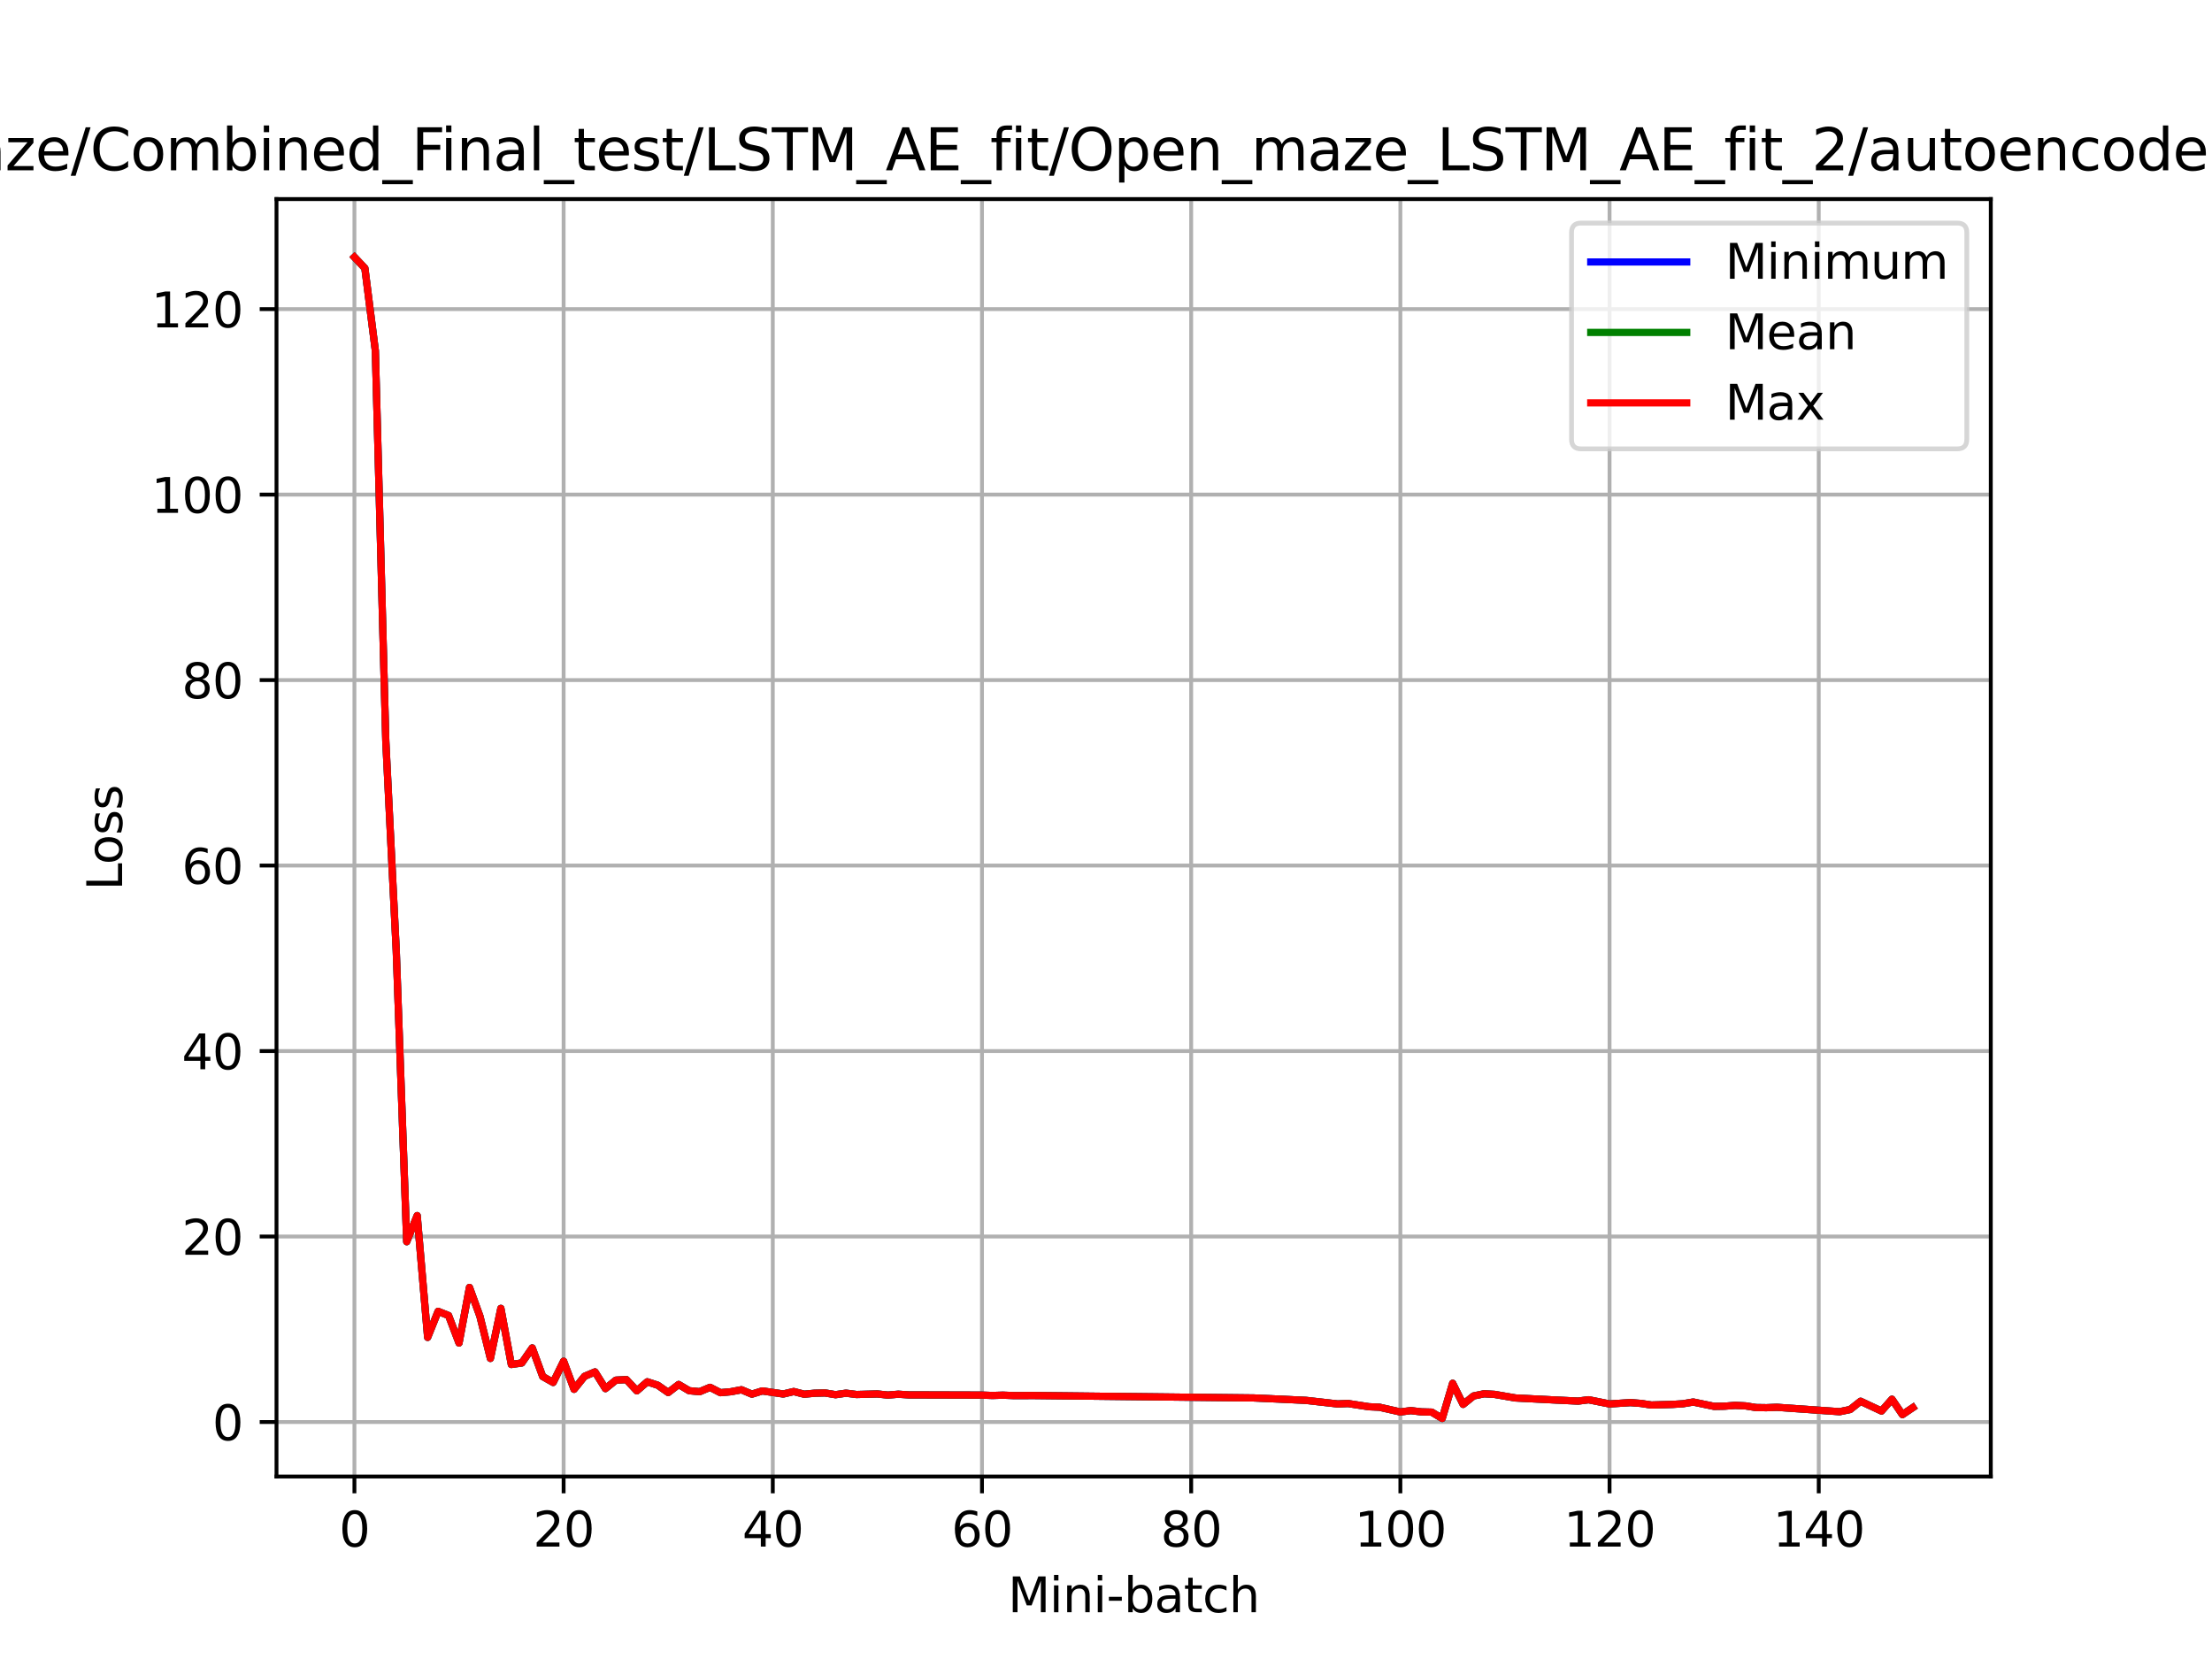 <?xml version="1.0" encoding="utf-8" standalone="no"?>
<!DOCTYPE svg PUBLIC "-//W3C//DTD SVG 1.1//EN"
  "http://www.w3.org/Graphics/SVG/1.1/DTD/svg11.dtd">
<svg xmlns:xlink="http://www.w3.org/1999/xlink" width="460.8pt" height="345.6pt" viewBox="0 0 460.8 345.6" xmlns="http://www.w3.org/2000/svg" version="1.1">
 <defs>
  <style type="text/css">*{stroke-linejoin: round; stroke-linecap: butt}</style>
 </defs>
 <g id="figure_1">
  <g id="patch_1">
   <path d="M 0 345.6 
L 460.8 345.6 
L 460.8 0 
L 0 0 
z
" style="fill: #ffffff"/>
  </g>
  <g id="axes_1">
   <g id="patch_2">
    <path d="M 57.6 307.584 
L 414.72 307.584 
L 414.72 41.472 
L 57.6 41.472 
z
" style="fill: #ffffff"/>
   </g>
   <g id="matplotlib.axis_1">
    <g id="xtick_1">
     <g id="line2d_1">
      <path d="M 73.833 307.584 
L 73.833 41.472 
" clip-path="url(#pc881b9cd7c)" style="fill: none; stroke: #b0b0b0; stroke-width: 0.8; stroke-linecap: square"/>
     </g>
     <g id="line2d_2">
      <defs>
       <path id="meba3a46197" d="M 0 0 
L 0 3.5 
" style="stroke: #000000; stroke-width: 0.8"/>
      </defs>
      <g>
       <use xlink:href="#meba3a46197" x="73.833" y="307.584" style="stroke: #000000; stroke-width: 0.8"/>
      </g>
     </g>
     <g id="text_1">
      <!-- 0 -->
      <g transform="translate(70.651 322.182) scale(0.1 -0.1)">
       <defs>
        <path id="DejaVuSans-30" d="M 2034 4250 
Q 1547 4250 1301 3770 
Q 1056 3291 1056 2328 
Q 1056 1369 1301 889 
Q 1547 409 2034 409 
Q 2525 409 2770 889 
Q 3016 1369 3016 2328 
Q 3016 3291 2770 3770 
Q 2525 4250 2034 4250 
z
M 2034 4750 
Q 2819 4750 3233 4129 
Q 3647 3509 3647 2328 
Q 3647 1150 3233 529 
Q 2819 -91 2034 -91 
Q 1250 -91 836 529 
Q 422 1150 422 2328 
Q 422 3509 836 4129 
Q 1250 4750 2034 4750 
z
" transform="scale(0.016)"/>
       </defs>
       <use xlink:href="#DejaVuSans-30"/>
      </g>
     </g>
    </g>
    <g id="xtick_2">
     <g id="line2d_3">
      <path d="M 117.411 307.584 
L 117.411 41.472 
" clip-path="url(#pc881b9cd7c)" style="fill: none; stroke: #b0b0b0; stroke-width: 0.8; stroke-linecap: square"/>
     </g>
     <g id="line2d_4">
      <g>
       <use xlink:href="#meba3a46197" x="117.411" y="307.584" style="stroke: #000000; stroke-width: 0.8"/>
      </g>
     </g>
     <g id="text_2">
      <!-- 20 -->
      <g transform="translate(111.048 322.182) scale(0.1 -0.1)">
       <defs>
        <path id="DejaVuSans-32" d="M 1228 531 
L 3431 531 
L 3431 0 
L 469 0 
L 469 531 
Q 828 903 1448 1529 
Q 2069 2156 2228 2338 
Q 2531 2678 2651 2914 
Q 2772 3150 2772 3378 
Q 2772 3750 2511 3984 
Q 2250 4219 1831 4219 
Q 1534 4219 1204 4116 
Q 875 4013 500 3803 
L 500 4441 
Q 881 4594 1212 4672 
Q 1544 4750 1819 4750 
Q 2544 4750 2975 4387 
Q 3406 4025 3406 3419 
Q 3406 3131 3298 2873 
Q 3191 2616 2906 2266 
Q 2828 2175 2409 1742 
Q 1991 1309 1228 531 
z
" transform="scale(0.016)"/>
       </defs>
       <use xlink:href="#DejaVuSans-32"/>
       <use xlink:href="#DejaVuSans-30" x="63.623"/>
      </g>
     </g>
    </g>
    <g id="xtick_3">
     <g id="line2d_5">
      <path d="M 160.988 307.584 
L 160.988 41.472 
" clip-path="url(#pc881b9cd7c)" style="fill: none; stroke: #b0b0b0; stroke-width: 0.8; stroke-linecap: square"/>
     </g>
     <g id="line2d_6">
      <g>
       <use xlink:href="#meba3a46197" x="160.988" y="307.584" style="stroke: #000000; stroke-width: 0.8"/>
      </g>
     </g>
     <g id="text_3">
      <!-- 40 -->
      <g transform="translate(154.626 322.182) scale(0.1 -0.1)">
       <defs>
        <path id="DejaVuSans-34" d="M 2419 4116 
L 825 1625 
L 2419 1625 
L 2419 4116 
z
M 2253 4666 
L 3047 4666 
L 3047 1625 
L 3713 1625 
L 3713 1100 
L 3047 1100 
L 3047 0 
L 2419 0 
L 2419 1100 
L 313 1100 
L 313 1709 
L 2253 4666 
z
" transform="scale(0.016)"/>
       </defs>
       <use xlink:href="#DejaVuSans-34"/>
       <use xlink:href="#DejaVuSans-30" x="63.623"/>
      </g>
     </g>
    </g>
    <g id="xtick_4">
     <g id="line2d_7">
      <path d="M 204.566 307.584 
L 204.566 41.472 
" clip-path="url(#pc881b9cd7c)" style="fill: none; stroke: #b0b0b0; stroke-width: 0.8; stroke-linecap: square"/>
     </g>
     <g id="line2d_8">
      <g>
       <use xlink:href="#meba3a46197" x="204.566" y="307.584" style="stroke: #000000; stroke-width: 0.8"/>
      </g>
     </g>
     <g id="text_4">
      <!-- 60 -->
      <g transform="translate(198.204 322.182) scale(0.1 -0.1)">
       <defs>
        <path id="DejaVuSans-36" d="M 2113 2584 
Q 1688 2584 1439 2293 
Q 1191 2003 1191 1497 
Q 1191 994 1439 701 
Q 1688 409 2113 409 
Q 2538 409 2786 701 
Q 3034 994 3034 1497 
Q 3034 2003 2786 2293 
Q 2538 2584 2113 2584 
z
M 3366 4563 
L 3366 3988 
Q 3128 4100 2886 4159 
Q 2644 4219 2406 4219 
Q 1781 4219 1451 3797 
Q 1122 3375 1075 2522 
Q 1259 2794 1537 2939 
Q 1816 3084 2150 3084 
Q 2853 3084 3261 2657 
Q 3669 2231 3669 1497 
Q 3669 778 3244 343 
Q 2819 -91 2113 -91 
Q 1303 -91 875 529 
Q 447 1150 447 2328 
Q 447 3434 972 4092 
Q 1497 4750 2381 4750 
Q 2619 4750 2861 4703 
Q 3103 4656 3366 4563 
z
" transform="scale(0.016)"/>
       </defs>
       <use xlink:href="#DejaVuSans-36"/>
       <use xlink:href="#DejaVuSans-30" x="63.623"/>
      </g>
     </g>
    </g>
    <g id="xtick_5">
     <g id="line2d_9">
      <path d="M 248.144 307.584 
L 248.144 41.472 
" clip-path="url(#pc881b9cd7c)" style="fill: none; stroke: #b0b0b0; stroke-width: 0.8; stroke-linecap: square"/>
     </g>
     <g id="line2d_10">
      <g>
       <use xlink:href="#meba3a46197" x="248.144" y="307.584" style="stroke: #000000; stroke-width: 0.8"/>
      </g>
     </g>
     <g id="text_5">
      <!-- 80 -->
      <g transform="translate(241.781 322.182) scale(0.1 -0.1)">
       <defs>
        <path id="DejaVuSans-38" d="M 2034 2216 
Q 1584 2216 1326 1975 
Q 1069 1734 1069 1313 
Q 1069 891 1326 650 
Q 1584 409 2034 409 
Q 2484 409 2743 651 
Q 3003 894 3003 1313 
Q 3003 1734 2745 1975 
Q 2488 2216 2034 2216 
z
M 1403 2484 
Q 997 2584 770 2862 
Q 544 3141 544 3541 
Q 544 4100 942 4425 
Q 1341 4750 2034 4750 
Q 2731 4750 3128 4425 
Q 3525 4100 3525 3541 
Q 3525 3141 3298 2862 
Q 3072 2584 2669 2484 
Q 3125 2378 3379 2068 
Q 3634 1759 3634 1313 
Q 3634 634 3220 271 
Q 2806 -91 2034 -91 
Q 1263 -91 848 271 
Q 434 634 434 1313 
Q 434 1759 690 2068 
Q 947 2378 1403 2484 
z
M 1172 3481 
Q 1172 3119 1398 2916 
Q 1625 2713 2034 2713 
Q 2441 2713 2670 2916 
Q 2900 3119 2900 3481 
Q 2900 3844 2670 4047 
Q 2441 4250 2034 4250 
Q 1625 4250 1398 4047 
Q 1172 3844 1172 3481 
z
" transform="scale(0.016)"/>
       </defs>
       <use xlink:href="#DejaVuSans-38"/>
       <use xlink:href="#DejaVuSans-30" x="63.623"/>
      </g>
     </g>
    </g>
    <g id="xtick_6">
     <g id="line2d_11">
      <path d="M 291.722 307.584 
L 291.722 41.472 
" clip-path="url(#pc881b9cd7c)" style="fill: none; stroke: #b0b0b0; stroke-width: 0.8; stroke-linecap: square"/>
     </g>
     <g id="line2d_12">
      <g>
       <use xlink:href="#meba3a46197" x="291.722" y="307.584" style="stroke: #000000; stroke-width: 0.8"/>
      </g>
     </g>
     <g id="text_6">
      <!-- 100 -->
      <g transform="translate(282.178 322.182) scale(0.1 -0.1)">
       <defs>
        <path id="DejaVuSans-31" d="M 794 531 
L 1825 531 
L 1825 4091 
L 703 3866 
L 703 4441 
L 1819 4666 
L 2450 4666 
L 2450 531 
L 3481 531 
L 3481 0 
L 794 0 
L 794 531 
z
" transform="scale(0.016)"/>
       </defs>
       <use xlink:href="#DejaVuSans-31"/>
       <use xlink:href="#DejaVuSans-30" x="63.623"/>
       <use xlink:href="#DejaVuSans-30" x="127.246"/>
      </g>
     </g>
    </g>
    <g id="xtick_7">
     <g id="line2d_13">
      <path d="M 335.299 307.584 
L 335.299 41.472 
" clip-path="url(#pc881b9cd7c)" style="fill: none; stroke: #b0b0b0; stroke-width: 0.8; stroke-linecap: square"/>
     </g>
     <g id="line2d_14">
      <g>
       <use xlink:href="#meba3a46197" x="335.299" y="307.584" style="stroke: #000000; stroke-width: 0.8"/>
      </g>
     </g>
     <g id="text_7">
      <!-- 120 -->
      <g transform="translate(325.756 322.182) scale(0.1 -0.1)">
       <use xlink:href="#DejaVuSans-31"/>
       <use xlink:href="#DejaVuSans-32" x="63.623"/>
       <use xlink:href="#DejaVuSans-30" x="127.246"/>
      </g>
     </g>
    </g>
    <g id="xtick_8">
     <g id="line2d_15">
      <path d="M 378.877 307.584 
L 378.877 41.472 
" clip-path="url(#pc881b9cd7c)" style="fill: none; stroke: #b0b0b0; stroke-width: 0.8; stroke-linecap: square"/>
     </g>
     <g id="line2d_16">
      <g>
       <use xlink:href="#meba3a46197" x="378.877" y="307.584" style="stroke: #000000; stroke-width: 0.8"/>
      </g>
     </g>
     <g id="text_8">
      <!-- 140 -->
      <g transform="translate(369.334 322.182) scale(0.1 -0.1)">
       <use xlink:href="#DejaVuSans-31"/>
       <use xlink:href="#DejaVuSans-34" x="63.623"/>
       <use xlink:href="#DejaVuSans-30" x="127.246"/>
      </g>
     </g>
    </g>
    <g id="text_9">
     <!-- Mini-batch -->
     <g transform="translate(209.979 335.861) scale(0.1 -0.1)">
      <defs>
       <path id="DejaVuSans-4d" d="M 628 4666 
L 1569 4666 
L 2759 1491 
L 3956 4666 
L 4897 4666 
L 4897 0 
L 4281 0 
L 4281 4097 
L 3078 897 
L 2444 897 
L 1241 4097 
L 1241 0 
L 628 0 
L 628 4666 
z
" transform="scale(0.016)"/>
       <path id="DejaVuSans-69" d="M 603 3500 
L 1178 3500 
L 1178 0 
L 603 0 
L 603 3500 
z
M 603 4863 
L 1178 4863 
L 1178 4134 
L 603 4134 
L 603 4863 
z
" transform="scale(0.016)"/>
       <path id="DejaVuSans-6e" d="M 3513 2113 
L 3513 0 
L 2938 0 
L 2938 2094 
Q 2938 2591 2744 2837 
Q 2550 3084 2163 3084 
Q 1697 3084 1428 2787 
Q 1159 2491 1159 1978 
L 1159 0 
L 581 0 
L 581 3500 
L 1159 3500 
L 1159 2956 
Q 1366 3272 1645 3428 
Q 1925 3584 2291 3584 
Q 2894 3584 3203 3211 
Q 3513 2838 3513 2113 
z
" transform="scale(0.016)"/>
       <path id="DejaVuSans-2d" d="M 313 2009 
L 1997 2009 
L 1997 1497 
L 313 1497 
L 313 2009 
z
" transform="scale(0.016)"/>
       <path id="DejaVuSans-62" d="M 3116 1747 
Q 3116 2381 2855 2742 
Q 2594 3103 2138 3103 
Q 1681 3103 1420 2742 
Q 1159 2381 1159 1747 
Q 1159 1113 1420 752 
Q 1681 391 2138 391 
Q 2594 391 2855 752 
Q 3116 1113 3116 1747 
z
M 1159 2969 
Q 1341 3281 1617 3432 
Q 1894 3584 2278 3584 
Q 2916 3584 3314 3078 
Q 3713 2572 3713 1747 
Q 3713 922 3314 415 
Q 2916 -91 2278 -91 
Q 1894 -91 1617 61 
Q 1341 213 1159 525 
L 1159 0 
L 581 0 
L 581 4863 
L 1159 4863 
L 1159 2969 
z
" transform="scale(0.016)"/>
       <path id="DejaVuSans-61" d="M 2194 1759 
Q 1497 1759 1228 1600 
Q 959 1441 959 1056 
Q 959 750 1161 570 
Q 1363 391 1709 391 
Q 2188 391 2477 730 
Q 2766 1069 2766 1631 
L 2766 1759 
L 2194 1759 
z
M 3341 1997 
L 3341 0 
L 2766 0 
L 2766 531 
Q 2569 213 2275 61 
Q 1981 -91 1556 -91 
Q 1019 -91 701 211 
Q 384 513 384 1019 
Q 384 1609 779 1909 
Q 1175 2209 1959 2209 
L 2766 2209 
L 2766 2266 
Q 2766 2663 2505 2880 
Q 2244 3097 1772 3097 
Q 1472 3097 1187 3025 
Q 903 2953 641 2809 
L 641 3341 
Q 956 3463 1253 3523 
Q 1550 3584 1831 3584 
Q 2591 3584 2966 3190 
Q 3341 2797 3341 1997 
z
" transform="scale(0.016)"/>
       <path id="DejaVuSans-74" d="M 1172 4494 
L 1172 3500 
L 2356 3500 
L 2356 3053 
L 1172 3053 
L 1172 1153 
Q 1172 725 1289 603 
Q 1406 481 1766 481 
L 2356 481 
L 2356 0 
L 1766 0 
Q 1100 0 847 248 
Q 594 497 594 1153 
L 594 3053 
L 172 3053 
L 172 3500 
L 594 3500 
L 594 4494 
L 1172 4494 
z
" transform="scale(0.016)"/>
       <path id="DejaVuSans-63" d="M 3122 3366 
L 3122 2828 
Q 2878 2963 2633 3030 
Q 2388 3097 2138 3097 
Q 1578 3097 1268 2742 
Q 959 2388 959 1747 
Q 959 1106 1268 751 
Q 1578 397 2138 397 
Q 2388 397 2633 464 
Q 2878 531 3122 666 
L 3122 134 
Q 2881 22 2623 -34 
Q 2366 -91 2075 -91 
Q 1284 -91 818 406 
Q 353 903 353 1747 
Q 353 2603 823 3093 
Q 1294 3584 2113 3584 
Q 2378 3584 2631 3529 
Q 2884 3475 3122 3366 
z
" transform="scale(0.016)"/>
       <path id="DejaVuSans-68" d="M 3513 2113 
L 3513 0 
L 2938 0 
L 2938 2094 
Q 2938 2591 2744 2837 
Q 2550 3084 2163 3084 
Q 1697 3084 1428 2787 
Q 1159 2491 1159 1978 
L 1159 0 
L 581 0 
L 581 4863 
L 1159 4863 
L 1159 2956 
Q 1366 3272 1645 3428 
Q 1925 3584 2291 3584 
Q 2894 3584 3203 3211 
Q 3513 2838 3513 2113 
z
" transform="scale(0.016)"/>
      </defs>
      <use xlink:href="#DejaVuSans-4d"/>
      <use xlink:href="#DejaVuSans-69" x="86.279"/>
      <use xlink:href="#DejaVuSans-6e" x="114.062"/>
      <use xlink:href="#DejaVuSans-69" x="177.441"/>
      <use xlink:href="#DejaVuSans-2d" x="205.225"/>
      <use xlink:href="#DejaVuSans-62" x="241.309"/>
      <use xlink:href="#DejaVuSans-61" x="304.785"/>
      <use xlink:href="#DejaVuSans-74" x="366.064"/>
      <use xlink:href="#DejaVuSans-63" x="405.273"/>
      <use xlink:href="#DejaVuSans-68" x="460.254"/>
     </g>
    </g>
   </g>
   <g id="matplotlib.axis_2">
    <g id="ytick_1">
     <g id="line2d_17">
      <path d="M 57.6 296.228 
L 414.72 296.228 
" clip-path="url(#pc881b9cd7c)" style="fill: none; stroke: #b0b0b0; stroke-width: 0.8; stroke-linecap: square"/>
     </g>
     <g id="line2d_18">
      <defs>
       <path id="m8c988372ca" d="M 0 0 
L -3.5 0 
" style="stroke: #000000; stroke-width: 0.8"/>
      </defs>
      <g>
       <use xlink:href="#m8c988372ca" x="57.6" y="296.228" style="stroke: #000000; stroke-width: 0.8"/>
      </g>
     </g>
     <g id="text_10">
      <!-- 0 -->
      <g transform="translate(44.237 300.027) scale(0.1 -0.1)">
       <use xlink:href="#DejaVuSans-30"/>
      </g>
     </g>
    </g>
    <g id="ytick_2">
     <g id="line2d_19">
      <path d="M 57.6 257.589 
L 414.72 257.589 
" clip-path="url(#pc881b9cd7c)" style="fill: none; stroke: #b0b0b0; stroke-width: 0.8; stroke-linecap: square"/>
     </g>
     <g id="line2d_20">
      <g>
       <use xlink:href="#m8c988372ca" x="57.6" y="257.589" style="stroke: #000000; stroke-width: 0.8"/>
      </g>
     </g>
     <g id="text_11">
      <!-- 20 -->
      <g transform="translate(37.875 261.389) scale(0.1 -0.1)">
       <use xlink:href="#DejaVuSans-32"/>
       <use xlink:href="#DejaVuSans-30" x="63.623"/>
      </g>
     </g>
    </g>
    <g id="ytick_3">
     <g id="line2d_21">
      <path d="M 57.6 218.951 
L 414.72 218.951 
" clip-path="url(#pc881b9cd7c)" style="fill: none; stroke: #b0b0b0; stroke-width: 0.8; stroke-linecap: square"/>
     </g>
     <g id="line2d_22">
      <g>
       <use xlink:href="#m8c988372ca" x="57.6" y="218.951" style="stroke: #000000; stroke-width: 0.8"/>
      </g>
     </g>
     <g id="text_12">
      <!-- 40 -->
      <g transform="translate(37.875 222.75) scale(0.1 -0.1)">
       <use xlink:href="#DejaVuSans-34"/>
       <use xlink:href="#DejaVuSans-30" x="63.623"/>
      </g>
     </g>
    </g>
    <g id="ytick_4">
     <g id="line2d_23">
      <path d="M 57.6 180.312 
L 414.72 180.312 
" clip-path="url(#pc881b9cd7c)" style="fill: none; stroke: #b0b0b0; stroke-width: 0.8; stroke-linecap: square"/>
     </g>
     <g id="line2d_24">
      <g>
       <use xlink:href="#m8c988372ca" x="57.6" y="180.312" style="stroke: #000000; stroke-width: 0.8"/>
      </g>
     </g>
     <g id="text_13">
      <!-- 60 -->
      <g transform="translate(37.875 184.111) scale(0.1 -0.1)">
       <use xlink:href="#DejaVuSans-36"/>
       <use xlink:href="#DejaVuSans-30" x="63.623"/>
      </g>
     </g>
    </g>
    <g id="ytick_5">
     <g id="line2d_25">
      <path d="M 57.6 141.673 
L 414.72 141.673 
" clip-path="url(#pc881b9cd7c)" style="fill: none; stroke: #b0b0b0; stroke-width: 0.8; stroke-linecap: square"/>
     </g>
     <g id="line2d_26">
      <g>
       <use xlink:href="#m8c988372ca" x="57.6" y="141.673" style="stroke: #000000; stroke-width: 0.8"/>
      </g>
     </g>
     <g id="text_14">
      <!-- 80 -->
      <g transform="translate(37.875 145.473) scale(0.1 -0.1)">
       <use xlink:href="#DejaVuSans-38"/>
       <use xlink:href="#DejaVuSans-30" x="63.623"/>
      </g>
     </g>
    </g>
    <g id="ytick_6">
     <g id="line2d_27">
      <path d="M 57.6 103.035 
L 414.72 103.035 
" clip-path="url(#pc881b9cd7c)" style="fill: none; stroke: #b0b0b0; stroke-width: 0.8; stroke-linecap: square"/>
     </g>
     <g id="line2d_28">
      <g>
       <use xlink:href="#m8c988372ca" x="57.6" y="103.035" style="stroke: #000000; stroke-width: 0.8"/>
      </g>
     </g>
     <g id="text_15">
      <!-- 100 -->
      <g transform="translate(31.512 106.834) scale(0.1 -0.1)">
       <use xlink:href="#DejaVuSans-31"/>
       <use xlink:href="#DejaVuSans-30" x="63.623"/>
       <use xlink:href="#DejaVuSans-30" x="127.246"/>
      </g>
     </g>
    </g>
    <g id="ytick_7">
     <g id="line2d_29">
      <path d="M 57.6 64.396 
L 414.72 64.396 
" clip-path="url(#pc881b9cd7c)" style="fill: none; stroke: #b0b0b0; stroke-width: 0.8; stroke-linecap: square"/>
     </g>
     <g id="line2d_30">
      <g>
       <use xlink:href="#m8c988372ca" x="57.6" y="64.396" style="stroke: #000000; stroke-width: 0.8"/>
      </g>
     </g>
     <g id="text_16">
      <!-- 120 -->
      <g transform="translate(31.512 68.195) scale(0.1 -0.1)">
       <use xlink:href="#DejaVuSans-31"/>
       <use xlink:href="#DejaVuSans-32" x="63.623"/>
       <use xlink:href="#DejaVuSans-30" x="127.246"/>
      </g>
     </g>
    </g>
    <g id="text_17">
     <!-- Loss -->
     <g transform="translate(25.433 185.495) rotate(-90) scale(0.1 -0.1)">
      <defs>
       <path id="DejaVuSans-4c" d="M 628 4666 
L 1259 4666 
L 1259 531 
L 3531 531 
L 3531 0 
L 628 0 
L 628 4666 
z
" transform="scale(0.016)"/>
       <path id="DejaVuSans-6f" d="M 1959 3097 
Q 1497 3097 1228 2736 
Q 959 2375 959 1747 
Q 959 1119 1226 758 
Q 1494 397 1959 397 
Q 2419 397 2687 759 
Q 2956 1122 2956 1747 
Q 2956 2369 2687 2733 
Q 2419 3097 1959 3097 
z
M 1959 3584 
Q 2709 3584 3137 3096 
Q 3566 2609 3566 1747 
Q 3566 888 3137 398 
Q 2709 -91 1959 -91 
Q 1206 -91 779 398 
Q 353 888 353 1747 
Q 353 2609 779 3096 
Q 1206 3584 1959 3584 
z
" transform="scale(0.016)"/>
       <path id="DejaVuSans-73" d="M 2834 3397 
L 2834 2853 
Q 2591 2978 2328 3040 
Q 2066 3103 1784 3103 
Q 1356 3103 1142 2972 
Q 928 2841 928 2578 
Q 928 2378 1081 2264 
Q 1234 2150 1697 2047 
L 1894 2003 
Q 2506 1872 2764 1633 
Q 3022 1394 3022 966 
Q 3022 478 2636 193 
Q 2250 -91 1575 -91 
Q 1294 -91 989 -36 
Q 684 19 347 128 
L 347 722 
Q 666 556 975 473 
Q 1284 391 1588 391 
Q 1994 391 2212 530 
Q 2431 669 2431 922 
Q 2431 1156 2273 1281 
Q 2116 1406 1581 1522 
L 1381 1569 
Q 847 1681 609 1914 
Q 372 2147 372 2553 
Q 372 3047 722 3315 
Q 1072 3584 1716 3584 
Q 2034 3584 2315 3537 
Q 2597 3491 2834 3397 
z
" transform="scale(0.016)"/>
      </defs>
      <use xlink:href="#DejaVuSans-4c"/>
      <use xlink:href="#DejaVuSans-6f" x="53.963"/>
      <use xlink:href="#DejaVuSans-73" x="115.145"/>
      <use xlink:href="#DejaVuSans-73" x="167.244"/>
     </g>
    </g>
   </g>
   <g id="line2d_31">
    <path d="M 73.833 53.568 
L 76.012 55.872 
L 78.191 73.046 
L 80.369 154.391 
L 82.548 198.104 
L 84.727 258.667 
L 86.906 253.233 
L 89.085 278.602 
L 91.264 273.179 
L 93.443 274.044 
L 95.622 279.773 
L 97.801 268.198 
L 99.979 274.21 
L 102.158 282.983 
L 104.337 272.561 
L 106.516 284.244 
L 108.695 283.929 
L 110.874 280.8 
L 113.053 286.75 
L 115.232 287.989 
L 117.411 283.564 
L 119.589 289.418 
L 121.768 286.714 
L 123.947 285.795 
L 126.126 289.274 
L 128.305 287.512 
L 130.484 287.396 
L 132.663 289.731 
L 134.842 287.856 
L 137.021 288.563 
L 139.199 290.083 
L 141.378 288.414 
L 143.557 289.708 
L 145.736 289.916 
L 147.915 289.006 
L 150.094 290.123 
L 152.273 289.922 
L 154.452 289.51 
L 156.631 290.426 
L 158.809 289.753 
L 163.167 290.396 
L 165.346 289.882 
L 167.525 290.44 
L 169.704 290.231 
L 171.883 290.178 
L 174.062 290.541 
L 176.241 290.223 
L 178.419 290.502 
L 182.777 290.388 
L 184.956 290.621 
L 187.135 290.441 
L 189.314 290.581 
L 204.566 290.625 
L 206.745 290.702 
L 208.924 290.638 
L 211.103 290.72 
L 215.461 290.713 
L 261.217 291.219 
L 267.754 291.516 
L 272.112 291.727 
L 278.648 292.467 
L 280.827 292.38 
L 285.185 293.052 
L 287.364 293.148 
L 291.722 294.139 
L 293.901 293.855 
L 296.079 294.117 
L 298.258 294.172 
L 300.437 295.488 
L 302.616 288.165 
L 304.795 292.559 
L 306.974 290.804 
L 309.153 290.353 
L 311.332 290.476 
L 315.689 291.221 
L 324.405 291.666 
L 328.763 291.876 
L 330.942 291.592 
L 335.299 292.47 
L 339.657 292.186 
L 341.836 292.358 
L 344.015 292.691 
L 348.373 292.566 
L 350.552 292.435 
L 352.731 292.067 
L 357.088 292.972 
L 359.267 292.935 
L 361.446 292.767 
L 363.625 292.87 
L 365.804 293.22 
L 367.983 293.252 
L 370.162 293.164 
L 383.235 294.083 
L 385.414 293.63 
L 387.593 291.906 
L 391.951 293.946 
L 394.129 291.482 
L 396.308 294.69 
L 398.487 293.226 
L 398.487 293.226 
" clip-path="url(#pc881b9cd7c)" style="fill: none; stroke: #0000ff; stroke-width: 1.5; stroke-linecap: square"/>
   </g>
   <g id="line2d_32">
    <path d="M 73.833 53.568 
L 76.012 55.872 
L 78.191 73.046 
L 80.369 154.391 
L 82.548 198.104 
L 84.727 258.667 
L 86.906 253.233 
L 89.085 278.602 
L 91.264 273.179 
L 93.443 274.044 
L 95.622 279.773 
L 97.801 268.198 
L 99.979 274.21 
L 102.158 282.983 
L 104.337 272.561 
L 106.516 284.244 
L 108.695 283.929 
L 110.874 280.8 
L 113.053 286.75 
L 115.232 287.989 
L 117.411 283.564 
L 119.589 289.418 
L 121.768 286.714 
L 123.947 285.795 
L 126.126 289.274 
L 128.305 287.512 
L 130.484 287.396 
L 132.663 289.731 
L 134.842 287.856 
L 137.021 288.563 
L 139.199 290.083 
L 141.378 288.414 
L 143.557 289.708 
L 145.736 289.916 
L 147.915 289.006 
L 150.094 290.123 
L 152.273 289.922 
L 154.452 289.51 
L 156.631 290.426 
L 158.809 289.753 
L 163.167 290.396 
L 165.346 289.882 
L 167.525 290.44 
L 169.704 290.231 
L 171.883 290.178 
L 174.062 290.541 
L 176.241 290.223 
L 178.419 290.502 
L 182.777 290.388 
L 184.956 290.621 
L 187.135 290.441 
L 189.314 290.581 
L 204.566 290.625 
L 206.745 290.702 
L 208.924 290.638 
L 211.103 290.72 
L 215.461 290.713 
L 261.217 291.219 
L 267.754 291.516 
L 272.112 291.727 
L 278.648 292.467 
L 280.827 292.38 
L 285.185 293.052 
L 287.364 293.148 
L 291.722 294.139 
L 293.901 293.855 
L 296.079 294.117 
L 298.258 294.172 
L 300.437 295.488 
L 302.616 288.165 
L 304.795 292.559 
L 306.974 290.804 
L 309.153 290.353 
L 311.332 290.476 
L 315.689 291.221 
L 324.405 291.666 
L 328.763 291.876 
L 330.942 291.592 
L 335.299 292.47 
L 339.657 292.186 
L 341.836 292.358 
L 344.015 292.691 
L 348.373 292.566 
L 350.552 292.435 
L 352.731 292.067 
L 357.088 292.972 
L 359.267 292.935 
L 361.446 292.767 
L 363.625 292.87 
L 365.804 293.22 
L 367.983 293.252 
L 370.162 293.164 
L 383.235 294.083 
L 385.414 293.63 
L 387.593 291.906 
L 391.951 293.946 
L 394.129 291.482 
L 396.308 294.69 
L 398.487 293.226 
L 398.487 293.226 
" clip-path="url(#pc881b9cd7c)" style="fill: none; stroke: #008000; stroke-width: 1.5; stroke-linecap: square"/>
   </g>
   <g id="line2d_33">
    <path d="M 73.833 53.568 
L 76.012 55.872 
L 78.191 73.046 
L 80.369 154.391 
L 82.548 198.104 
L 84.727 258.667 
L 86.906 253.233 
L 89.085 278.602 
L 91.264 273.179 
L 93.443 274.044 
L 95.622 279.773 
L 97.801 268.198 
L 99.979 274.21 
L 102.158 282.983 
L 104.337 272.561 
L 106.516 284.244 
L 108.695 283.929 
L 110.874 280.8 
L 113.053 286.75 
L 115.232 287.989 
L 117.411 283.564 
L 119.589 289.418 
L 121.768 286.714 
L 123.947 285.795 
L 126.126 289.274 
L 128.305 287.512 
L 130.484 287.396 
L 132.663 289.731 
L 134.842 287.856 
L 137.021 288.563 
L 139.199 290.083 
L 141.378 288.414 
L 143.557 289.708 
L 145.736 289.916 
L 147.915 289.006 
L 150.094 290.123 
L 152.273 289.922 
L 154.452 289.51 
L 156.631 290.426 
L 158.809 289.753 
L 163.167 290.396 
L 165.346 289.882 
L 167.525 290.44 
L 169.704 290.231 
L 171.883 290.178 
L 174.062 290.541 
L 176.241 290.223 
L 178.419 290.502 
L 182.777 290.388 
L 184.956 290.621 
L 187.135 290.441 
L 189.314 290.581 
L 204.566 290.625 
L 206.745 290.702 
L 208.924 290.638 
L 211.103 290.72 
L 215.461 290.713 
L 261.217 291.219 
L 267.754 291.516 
L 272.112 291.727 
L 278.648 292.467 
L 280.827 292.38 
L 285.185 293.052 
L 287.364 293.148 
L 291.722 294.139 
L 293.901 293.855 
L 296.079 294.117 
L 298.258 294.172 
L 300.437 295.488 
L 302.616 288.165 
L 304.795 292.559 
L 306.974 290.804 
L 309.153 290.353 
L 311.332 290.476 
L 315.689 291.221 
L 324.405 291.666 
L 328.763 291.876 
L 330.942 291.592 
L 335.299 292.47 
L 339.657 292.186 
L 341.836 292.358 
L 344.015 292.691 
L 348.373 292.566 
L 350.552 292.435 
L 352.731 292.067 
L 357.088 292.972 
L 359.267 292.935 
L 361.446 292.767 
L 363.625 292.87 
L 365.804 293.22 
L 367.983 293.252 
L 370.162 293.164 
L 383.235 294.083 
L 385.414 293.63 
L 387.593 291.906 
L 391.951 293.946 
L 394.129 291.482 
L 396.308 294.69 
L 398.487 293.226 
L 398.487 293.226 
" clip-path="url(#pc881b9cd7c)" style="fill: none; stroke: #ff0000; stroke-width: 1.5; stroke-linecap: square"/>
   </g>
   <g id="patch_3">
    <path d="M 57.6 307.584 
L 57.6 41.472 
" style="fill: none; stroke: #000000; stroke-width: 0.8; stroke-linejoin: miter; stroke-linecap: square"/>
   </g>
   <g id="patch_4">
    <path d="M 414.72 307.584 
L 414.72 41.472 
" style="fill: none; stroke: #000000; stroke-width: 0.8; stroke-linejoin: miter; stroke-linecap: square"/>
   </g>
   <g id="patch_5">
    <path d="M 57.6 307.584 
L 414.72 307.584 
" style="fill: none; stroke: #000000; stroke-width: 0.8; stroke-linejoin: miter; stroke-linecap: square"/>
   </g>
   <g id="patch_6">
    <path d="M 57.6 41.472 
L 414.72 41.472 
" style="fill: none; stroke: #000000; stroke-width: 0.8; stroke-linejoin: miter; stroke-linecap: square"/>
   </g>
   <g id="text_18">
    <!-- tests/Deceptive_maze/Combined_Final_test/LSTM_AE_fit/Open_maze_LSTM_AE_fit_2/autoencoders/Autoencoder 1 loss -->
    <g transform="translate(-118.078 35.472) scale(0.12 -0.12)">
     <defs>
      <path id="DejaVuSans-65" d="M 3597 1894 
L 3597 1613 
L 953 1613 
Q 991 1019 1311 708 
Q 1631 397 2203 397 
Q 2534 397 2845 478 
Q 3156 559 3463 722 
L 3463 178 
Q 3153 47 2828 -22 
Q 2503 -91 2169 -91 
Q 1331 -91 842 396 
Q 353 884 353 1716 
Q 353 2575 817 3079 
Q 1281 3584 2069 3584 
Q 2775 3584 3186 3129 
Q 3597 2675 3597 1894 
z
M 3022 2063 
Q 3016 2534 2758 2815 
Q 2500 3097 2075 3097 
Q 1594 3097 1305 2825 
Q 1016 2553 972 2059 
L 3022 2063 
z
" transform="scale(0.016)"/>
      <path id="DejaVuSans-2f" d="M 1625 4666 
L 2156 4666 
L 531 -594 
L 0 -594 
L 1625 4666 
z
" transform="scale(0.016)"/>
      <path id="DejaVuSans-44" d="M 1259 4147 
L 1259 519 
L 2022 519 
Q 2988 519 3436 956 
Q 3884 1394 3884 2338 
Q 3884 3275 3436 3711 
Q 2988 4147 2022 4147 
L 1259 4147 
z
M 628 4666 
L 1925 4666 
Q 3281 4666 3915 4102 
Q 4550 3538 4550 2338 
Q 4550 1131 3912 565 
Q 3275 0 1925 0 
L 628 0 
L 628 4666 
z
" transform="scale(0.016)"/>
      <path id="DejaVuSans-70" d="M 1159 525 
L 1159 -1331 
L 581 -1331 
L 581 3500 
L 1159 3500 
L 1159 2969 
Q 1341 3281 1617 3432 
Q 1894 3584 2278 3584 
Q 2916 3584 3314 3078 
Q 3713 2572 3713 1747 
Q 3713 922 3314 415 
Q 2916 -91 2278 -91 
Q 1894 -91 1617 61 
Q 1341 213 1159 525 
z
M 3116 1747 
Q 3116 2381 2855 2742 
Q 2594 3103 2138 3103 
Q 1681 3103 1420 2742 
Q 1159 2381 1159 1747 
Q 1159 1113 1420 752 
Q 1681 391 2138 391 
Q 2594 391 2855 752 
Q 3116 1113 3116 1747 
z
" transform="scale(0.016)"/>
      <path id="DejaVuSans-76" d="M 191 3500 
L 800 3500 
L 1894 563 
L 2988 3500 
L 3597 3500 
L 2284 0 
L 1503 0 
L 191 3500 
z
" transform="scale(0.016)"/>
      <path id="DejaVuSans-5f" d="M 3263 -1063 
L 3263 -1509 
L -63 -1509 
L -63 -1063 
L 3263 -1063 
z
" transform="scale(0.016)"/>
      <path id="DejaVuSans-6d" d="M 3328 2828 
Q 3544 3216 3844 3400 
Q 4144 3584 4550 3584 
Q 5097 3584 5394 3201 
Q 5691 2819 5691 2113 
L 5691 0 
L 5113 0 
L 5113 2094 
Q 5113 2597 4934 2840 
Q 4756 3084 4391 3084 
Q 3944 3084 3684 2787 
Q 3425 2491 3425 1978 
L 3425 0 
L 2847 0 
L 2847 2094 
Q 2847 2600 2669 2842 
Q 2491 3084 2119 3084 
Q 1678 3084 1418 2786 
Q 1159 2488 1159 1978 
L 1159 0 
L 581 0 
L 581 3500 
L 1159 3500 
L 1159 2956 
Q 1356 3278 1631 3431 
Q 1906 3584 2284 3584 
Q 2666 3584 2933 3390 
Q 3200 3197 3328 2828 
z
" transform="scale(0.016)"/>
      <path id="DejaVuSans-7a" d="M 353 3500 
L 3084 3500 
L 3084 2975 
L 922 459 
L 3084 459 
L 3084 0 
L 275 0 
L 275 525 
L 2438 3041 
L 353 3041 
L 353 3500 
z
" transform="scale(0.016)"/>
      <path id="DejaVuSans-43" d="M 4122 4306 
L 4122 3641 
Q 3803 3938 3442 4084 
Q 3081 4231 2675 4231 
Q 1875 4231 1450 3742 
Q 1025 3253 1025 2328 
Q 1025 1406 1450 917 
Q 1875 428 2675 428 
Q 3081 428 3442 575 
Q 3803 722 4122 1019 
L 4122 359 
Q 3791 134 3420 21 
Q 3050 -91 2638 -91 
Q 1578 -91 968 557 
Q 359 1206 359 2328 
Q 359 3453 968 4101 
Q 1578 4750 2638 4750 
Q 3056 4750 3426 4639 
Q 3797 4528 4122 4306 
z
" transform="scale(0.016)"/>
      <path id="DejaVuSans-64" d="M 2906 2969 
L 2906 4863 
L 3481 4863 
L 3481 0 
L 2906 0 
L 2906 525 
Q 2725 213 2448 61 
Q 2172 -91 1784 -91 
Q 1150 -91 751 415 
Q 353 922 353 1747 
Q 353 2572 751 3078 
Q 1150 3584 1784 3584 
Q 2172 3584 2448 3432 
Q 2725 3281 2906 2969 
z
M 947 1747 
Q 947 1113 1208 752 
Q 1469 391 1925 391 
Q 2381 391 2643 752 
Q 2906 1113 2906 1747 
Q 2906 2381 2643 2742 
Q 2381 3103 1925 3103 
Q 1469 3103 1208 2742 
Q 947 2381 947 1747 
z
" transform="scale(0.016)"/>
      <path id="DejaVuSans-46" d="M 628 4666 
L 3309 4666 
L 3309 4134 
L 1259 4134 
L 1259 2759 
L 3109 2759 
L 3109 2228 
L 1259 2228 
L 1259 0 
L 628 0 
L 628 4666 
z
" transform="scale(0.016)"/>
      <path id="DejaVuSans-6c" d="M 603 4863 
L 1178 4863 
L 1178 0 
L 603 0 
L 603 4863 
z
" transform="scale(0.016)"/>
      <path id="DejaVuSans-53" d="M 3425 4513 
L 3425 3897 
Q 3066 4069 2747 4153 
Q 2428 4238 2131 4238 
Q 1616 4238 1336 4038 
Q 1056 3838 1056 3469 
Q 1056 3159 1242 3001 
Q 1428 2844 1947 2747 
L 2328 2669 
Q 3034 2534 3370 2195 
Q 3706 1856 3706 1288 
Q 3706 609 3251 259 
Q 2797 -91 1919 -91 
Q 1588 -91 1214 -16 
Q 841 59 441 206 
L 441 856 
Q 825 641 1194 531 
Q 1563 422 1919 422 
Q 2459 422 2753 634 
Q 3047 847 3047 1241 
Q 3047 1584 2836 1778 
Q 2625 1972 2144 2069 
L 1759 2144 
Q 1053 2284 737 2584 
Q 422 2884 422 3419 
Q 422 4038 858 4394 
Q 1294 4750 2059 4750 
Q 2388 4750 2728 4690 
Q 3069 4631 3425 4513 
z
" transform="scale(0.016)"/>
      <path id="DejaVuSans-54" d="M -19 4666 
L 3928 4666 
L 3928 4134 
L 2272 4134 
L 2272 0 
L 1638 0 
L 1638 4134 
L -19 4134 
L -19 4666 
z
" transform="scale(0.016)"/>
      <path id="DejaVuSans-41" d="M 2188 4044 
L 1331 1722 
L 3047 1722 
L 2188 4044 
z
M 1831 4666 
L 2547 4666 
L 4325 0 
L 3669 0 
L 3244 1197 
L 1141 1197 
L 716 0 
L 50 0 
L 1831 4666 
z
" transform="scale(0.016)"/>
      <path id="DejaVuSans-45" d="M 628 4666 
L 3578 4666 
L 3578 4134 
L 1259 4134 
L 1259 2753 
L 3481 2753 
L 3481 2222 
L 1259 2222 
L 1259 531 
L 3634 531 
L 3634 0 
L 628 0 
L 628 4666 
z
" transform="scale(0.016)"/>
      <path id="DejaVuSans-66" d="M 2375 4863 
L 2375 4384 
L 1825 4384 
Q 1516 4384 1395 4259 
Q 1275 4134 1275 3809 
L 1275 3500 
L 2222 3500 
L 2222 3053 
L 1275 3053 
L 1275 0 
L 697 0 
L 697 3053 
L 147 3053 
L 147 3500 
L 697 3500 
L 697 3744 
Q 697 4328 969 4595 
Q 1241 4863 1831 4863 
L 2375 4863 
z
" transform="scale(0.016)"/>
      <path id="DejaVuSans-4f" d="M 2522 4238 
Q 1834 4238 1429 3725 
Q 1025 3213 1025 2328 
Q 1025 1447 1429 934 
Q 1834 422 2522 422 
Q 3209 422 3611 934 
Q 4013 1447 4013 2328 
Q 4013 3213 3611 3725 
Q 3209 4238 2522 4238 
z
M 2522 4750 
Q 3503 4750 4090 4092 
Q 4678 3434 4678 2328 
Q 4678 1225 4090 567 
Q 3503 -91 2522 -91 
Q 1538 -91 948 565 
Q 359 1222 359 2328 
Q 359 3434 948 4092 
Q 1538 4750 2522 4750 
z
" transform="scale(0.016)"/>
      <path id="DejaVuSans-75" d="M 544 1381 
L 544 3500 
L 1119 3500 
L 1119 1403 
Q 1119 906 1312 657 
Q 1506 409 1894 409 
Q 2359 409 2629 706 
Q 2900 1003 2900 1516 
L 2900 3500 
L 3475 3500 
L 3475 0 
L 2900 0 
L 2900 538 
Q 2691 219 2414 64 
Q 2138 -91 1772 -91 
Q 1169 -91 856 284 
Q 544 659 544 1381 
z
M 1991 3584 
L 1991 3584 
z
" transform="scale(0.016)"/>
      <path id="DejaVuSans-72" d="M 2631 2963 
Q 2534 3019 2420 3045 
Q 2306 3072 2169 3072 
Q 1681 3072 1420 2755 
Q 1159 2438 1159 1844 
L 1159 0 
L 581 0 
L 581 3500 
L 1159 3500 
L 1159 2956 
Q 1341 3275 1631 3429 
Q 1922 3584 2338 3584 
Q 2397 3584 2469 3576 
Q 2541 3569 2628 3553 
L 2631 2963 
z
" transform="scale(0.016)"/>
      <path id="DejaVuSans-20" transform="scale(0.016)"/>
     </defs>
     <use xlink:href="#DejaVuSans-74"/>
     <use xlink:href="#DejaVuSans-65" x="39.209"/>
     <use xlink:href="#DejaVuSans-73" x="100.732"/>
     <use xlink:href="#DejaVuSans-74" x="152.832"/>
     <use xlink:href="#DejaVuSans-73" x="192.041"/>
     <use xlink:href="#DejaVuSans-2f" x="244.141"/>
     <use xlink:href="#DejaVuSans-44" x="277.832"/>
     <use xlink:href="#DejaVuSans-65" x="354.834"/>
     <use xlink:href="#DejaVuSans-63" x="416.357"/>
     <use xlink:href="#DejaVuSans-65" x="471.338"/>
     <use xlink:href="#DejaVuSans-70" x="532.861"/>
     <use xlink:href="#DejaVuSans-74" x="596.338"/>
     <use xlink:href="#DejaVuSans-69" x="635.547"/>
     <use xlink:href="#DejaVuSans-76" x="663.33"/>
     <use xlink:href="#DejaVuSans-65" x="722.51"/>
     <use xlink:href="#DejaVuSans-5f" x="784.033"/>
     <use xlink:href="#DejaVuSans-6d" x="834.033"/>
     <use xlink:href="#DejaVuSans-61" x="931.445"/>
     <use xlink:href="#DejaVuSans-7a" x="992.725"/>
     <use xlink:href="#DejaVuSans-65" x="1045.215"/>
     <use xlink:href="#DejaVuSans-2f" x="1106.738"/>
     <use xlink:href="#DejaVuSans-43" x="1140.43"/>
     <use xlink:href="#DejaVuSans-6f" x="1210.254"/>
     <use xlink:href="#DejaVuSans-6d" x="1271.436"/>
     <use xlink:href="#DejaVuSans-62" x="1368.848"/>
     <use xlink:href="#DejaVuSans-69" x="1432.324"/>
     <use xlink:href="#DejaVuSans-6e" x="1460.107"/>
     <use xlink:href="#DejaVuSans-65" x="1523.486"/>
     <use xlink:href="#DejaVuSans-64" x="1585.01"/>
     <use xlink:href="#DejaVuSans-5f" x="1648.486"/>
     <use xlink:href="#DejaVuSans-46" x="1698.486"/>
     <use xlink:href="#DejaVuSans-69" x="1748.756"/>
     <use xlink:href="#DejaVuSans-6e" x="1776.539"/>
     <use xlink:href="#DejaVuSans-61" x="1839.918"/>
     <use xlink:href="#DejaVuSans-6c" x="1901.197"/>
     <use xlink:href="#DejaVuSans-5f" x="1928.98"/>
     <use xlink:href="#DejaVuSans-74" x="1978.98"/>
     <use xlink:href="#DejaVuSans-65" x="2018.189"/>
     <use xlink:href="#DejaVuSans-73" x="2079.713"/>
     <use xlink:href="#DejaVuSans-74" x="2131.812"/>
     <use xlink:href="#DejaVuSans-2f" x="2171.021"/>
     <use xlink:href="#DejaVuSans-4c" x="2204.713"/>
     <use xlink:href="#DejaVuSans-53" x="2260.426"/>
     <use xlink:href="#DejaVuSans-54" x="2323.902"/>
     <use xlink:href="#DejaVuSans-4d" x="2384.986"/>
     <use xlink:href="#DejaVuSans-5f" x="2471.266"/>
     <use xlink:href="#DejaVuSans-41" x="2521.266"/>
     <use xlink:href="#DejaVuSans-45" x="2589.674"/>
     <use xlink:href="#DejaVuSans-5f" x="2652.857"/>
     <use xlink:href="#DejaVuSans-66" x="2702.857"/>
     <use xlink:href="#DejaVuSans-69" x="2738.062"/>
     <use xlink:href="#DejaVuSans-74" x="2765.846"/>
     <use xlink:href="#DejaVuSans-2f" x="2805.055"/>
     <use xlink:href="#DejaVuSans-4f" x="2838.746"/>
     <use xlink:href="#DejaVuSans-70" x="2917.457"/>
     <use xlink:href="#DejaVuSans-65" x="2980.934"/>
     <use xlink:href="#DejaVuSans-6e" x="3042.457"/>
     <use xlink:href="#DejaVuSans-5f" x="3105.836"/>
     <use xlink:href="#DejaVuSans-6d" x="3155.836"/>
     <use xlink:href="#DejaVuSans-61" x="3253.248"/>
     <use xlink:href="#DejaVuSans-7a" x="3314.527"/>
     <use xlink:href="#DejaVuSans-65" x="3367.018"/>
     <use xlink:href="#DejaVuSans-5f" x="3428.541"/>
     <use xlink:href="#DejaVuSans-4c" x="3478.541"/>
     <use xlink:href="#DejaVuSans-53" x="3534.254"/>
     <use xlink:href="#DejaVuSans-54" x="3597.73"/>
     <use xlink:href="#DejaVuSans-4d" x="3658.814"/>
     <use xlink:href="#DejaVuSans-5f" x="3745.094"/>
     <use xlink:href="#DejaVuSans-41" x="3795.094"/>
     <use xlink:href="#DejaVuSans-45" x="3863.502"/>
     <use xlink:href="#DejaVuSans-5f" x="3926.686"/>
     <use xlink:href="#DejaVuSans-66" x="3976.686"/>
     <use xlink:href="#DejaVuSans-69" x="4011.891"/>
     <use xlink:href="#DejaVuSans-74" x="4039.674"/>
     <use xlink:href="#DejaVuSans-5f" x="4078.883"/>
     <use xlink:href="#DejaVuSans-32" x="4128.883"/>
     <use xlink:href="#DejaVuSans-2f" x="4192.506"/>
     <use xlink:href="#DejaVuSans-61" x="4226.197"/>
     <use xlink:href="#DejaVuSans-75" x="4287.477"/>
     <use xlink:href="#DejaVuSans-74" x="4350.855"/>
     <use xlink:href="#DejaVuSans-6f" x="4390.064"/>
     <use xlink:href="#DejaVuSans-65" x="4451.246"/>
     <use xlink:href="#DejaVuSans-6e" x="4512.77"/>
     <use xlink:href="#DejaVuSans-63" x="4576.148"/>
     <use xlink:href="#DejaVuSans-6f" x="4631.129"/>
     <use xlink:href="#DejaVuSans-64" x="4692.311"/>
     <use xlink:href="#DejaVuSans-65" x="4755.787"/>
     <use xlink:href="#DejaVuSans-72" x="4817.311"/>
     <use xlink:href="#DejaVuSans-73" x="4858.424"/>
     <use xlink:href="#DejaVuSans-2f" x="4910.523"/>
     <use xlink:href="#DejaVuSans-41" x="4944.215"/>
     <use xlink:href="#DejaVuSans-75" x="5012.623"/>
     <use xlink:href="#DejaVuSans-74" x="5076.002"/>
     <use xlink:href="#DejaVuSans-6f" x="5115.211"/>
     <use xlink:href="#DejaVuSans-65" x="5176.393"/>
     <use xlink:href="#DejaVuSans-6e" x="5237.916"/>
     <use xlink:href="#DejaVuSans-63" x="5301.295"/>
     <use xlink:href="#DejaVuSans-6f" x="5356.275"/>
     <use xlink:href="#DejaVuSans-64" x="5417.457"/>
     <use xlink:href="#DejaVuSans-65" x="5480.934"/>
     <use xlink:href="#DejaVuSans-72" x="5542.457"/>
     <use xlink:href="#DejaVuSans-20" x="5583.57"/>
     <use xlink:href="#DejaVuSans-31" x="5615.357"/>
     <use xlink:href="#DejaVuSans-20" x="5678.98"/>
     <use xlink:href="#DejaVuSans-6c" x="5710.768"/>
     <use xlink:href="#DejaVuSans-6f" x="5738.551"/>
     <use xlink:href="#DejaVuSans-73" x="5799.732"/>
     <use xlink:href="#DejaVuSans-73" x="5851.832"/>
    </g>
   </g>
   <g id="legend_1">
    <g id="patch_7">
     <path d="M 329.379 93.506 
L 407.72 93.506 
Q 409.72 93.506 409.72 91.506 
L 409.72 48.472 
Q 409.72 46.472 407.72 46.472 
L 329.379 46.472 
Q 327.379 46.472 327.379 48.472 
L 327.379 91.506 
Q 327.379 93.506 329.379 93.506 
z
" style="fill: #ffffff; opacity: 0.8; stroke: #cccccc; stroke-linejoin: miter"/>
    </g>
    <g id="line2d_34">
     <path d="M 331.379 54.57 
L 341.379 54.57 
L 351.379 54.57 
" style="fill: none; stroke: #0000ff; stroke-width: 1.5; stroke-linecap: square"/>
    </g>
    <g id="text_19">
     <!-- Minimum -->
     <g transform="translate(359.379 58.07) scale(0.1 -0.1)">
      <use xlink:href="#DejaVuSans-4d"/>
      <use xlink:href="#DejaVuSans-69" x="86.279"/>
      <use xlink:href="#DejaVuSans-6e" x="114.062"/>
      <use xlink:href="#DejaVuSans-69" x="177.441"/>
      <use xlink:href="#DejaVuSans-6d" x="205.225"/>
      <use xlink:href="#DejaVuSans-75" x="302.637"/>
      <use xlink:href="#DejaVuSans-6d" x="366.016"/>
     </g>
    </g>
    <g id="line2d_35">
     <path d="M 331.379 69.249 
L 341.379 69.249 
L 351.379 69.249 
" style="fill: none; stroke: #008000; stroke-width: 1.5; stroke-linecap: square"/>
    </g>
    <g id="text_20">
     <!-- Mean -->
     <g transform="translate(359.379 72.749) scale(0.1 -0.1)">
      <use xlink:href="#DejaVuSans-4d"/>
      <use xlink:href="#DejaVuSans-65" x="86.279"/>
      <use xlink:href="#DejaVuSans-61" x="147.803"/>
      <use xlink:href="#DejaVuSans-6e" x="209.082"/>
     </g>
    </g>
    <g id="line2d_36">
     <path d="M 331.379 83.927 
L 341.379 83.927 
L 351.379 83.927 
" style="fill: none; stroke: #ff0000; stroke-width: 1.5; stroke-linecap: square"/>
    </g>
    <g id="text_21">
     <!-- Max -->
     <g transform="translate(359.379 87.427) scale(0.1 -0.1)">
      <defs>
       <path id="DejaVuSans-78" d="M 3513 3500 
L 2247 1797 
L 3578 0 
L 2900 0 
L 1881 1375 
L 863 0 
L 184 0 
L 1544 1831 
L 300 3500 
L 978 3500 
L 1906 2253 
L 2834 3500 
L 3513 3500 
z
" transform="scale(0.016)"/>
      </defs>
      <use xlink:href="#DejaVuSans-4d"/>
      <use xlink:href="#DejaVuSans-61" x="86.279"/>
      <use xlink:href="#DejaVuSans-78" x="147.559"/>
     </g>
    </g>
   </g>
  </g>
 </g>
 <defs>
  <clipPath id="pc881b9cd7c">
   <rect x="57.6" y="41.472" width="357.12" height="266.112"/>
  </clipPath>
 </defs>
</svg>
